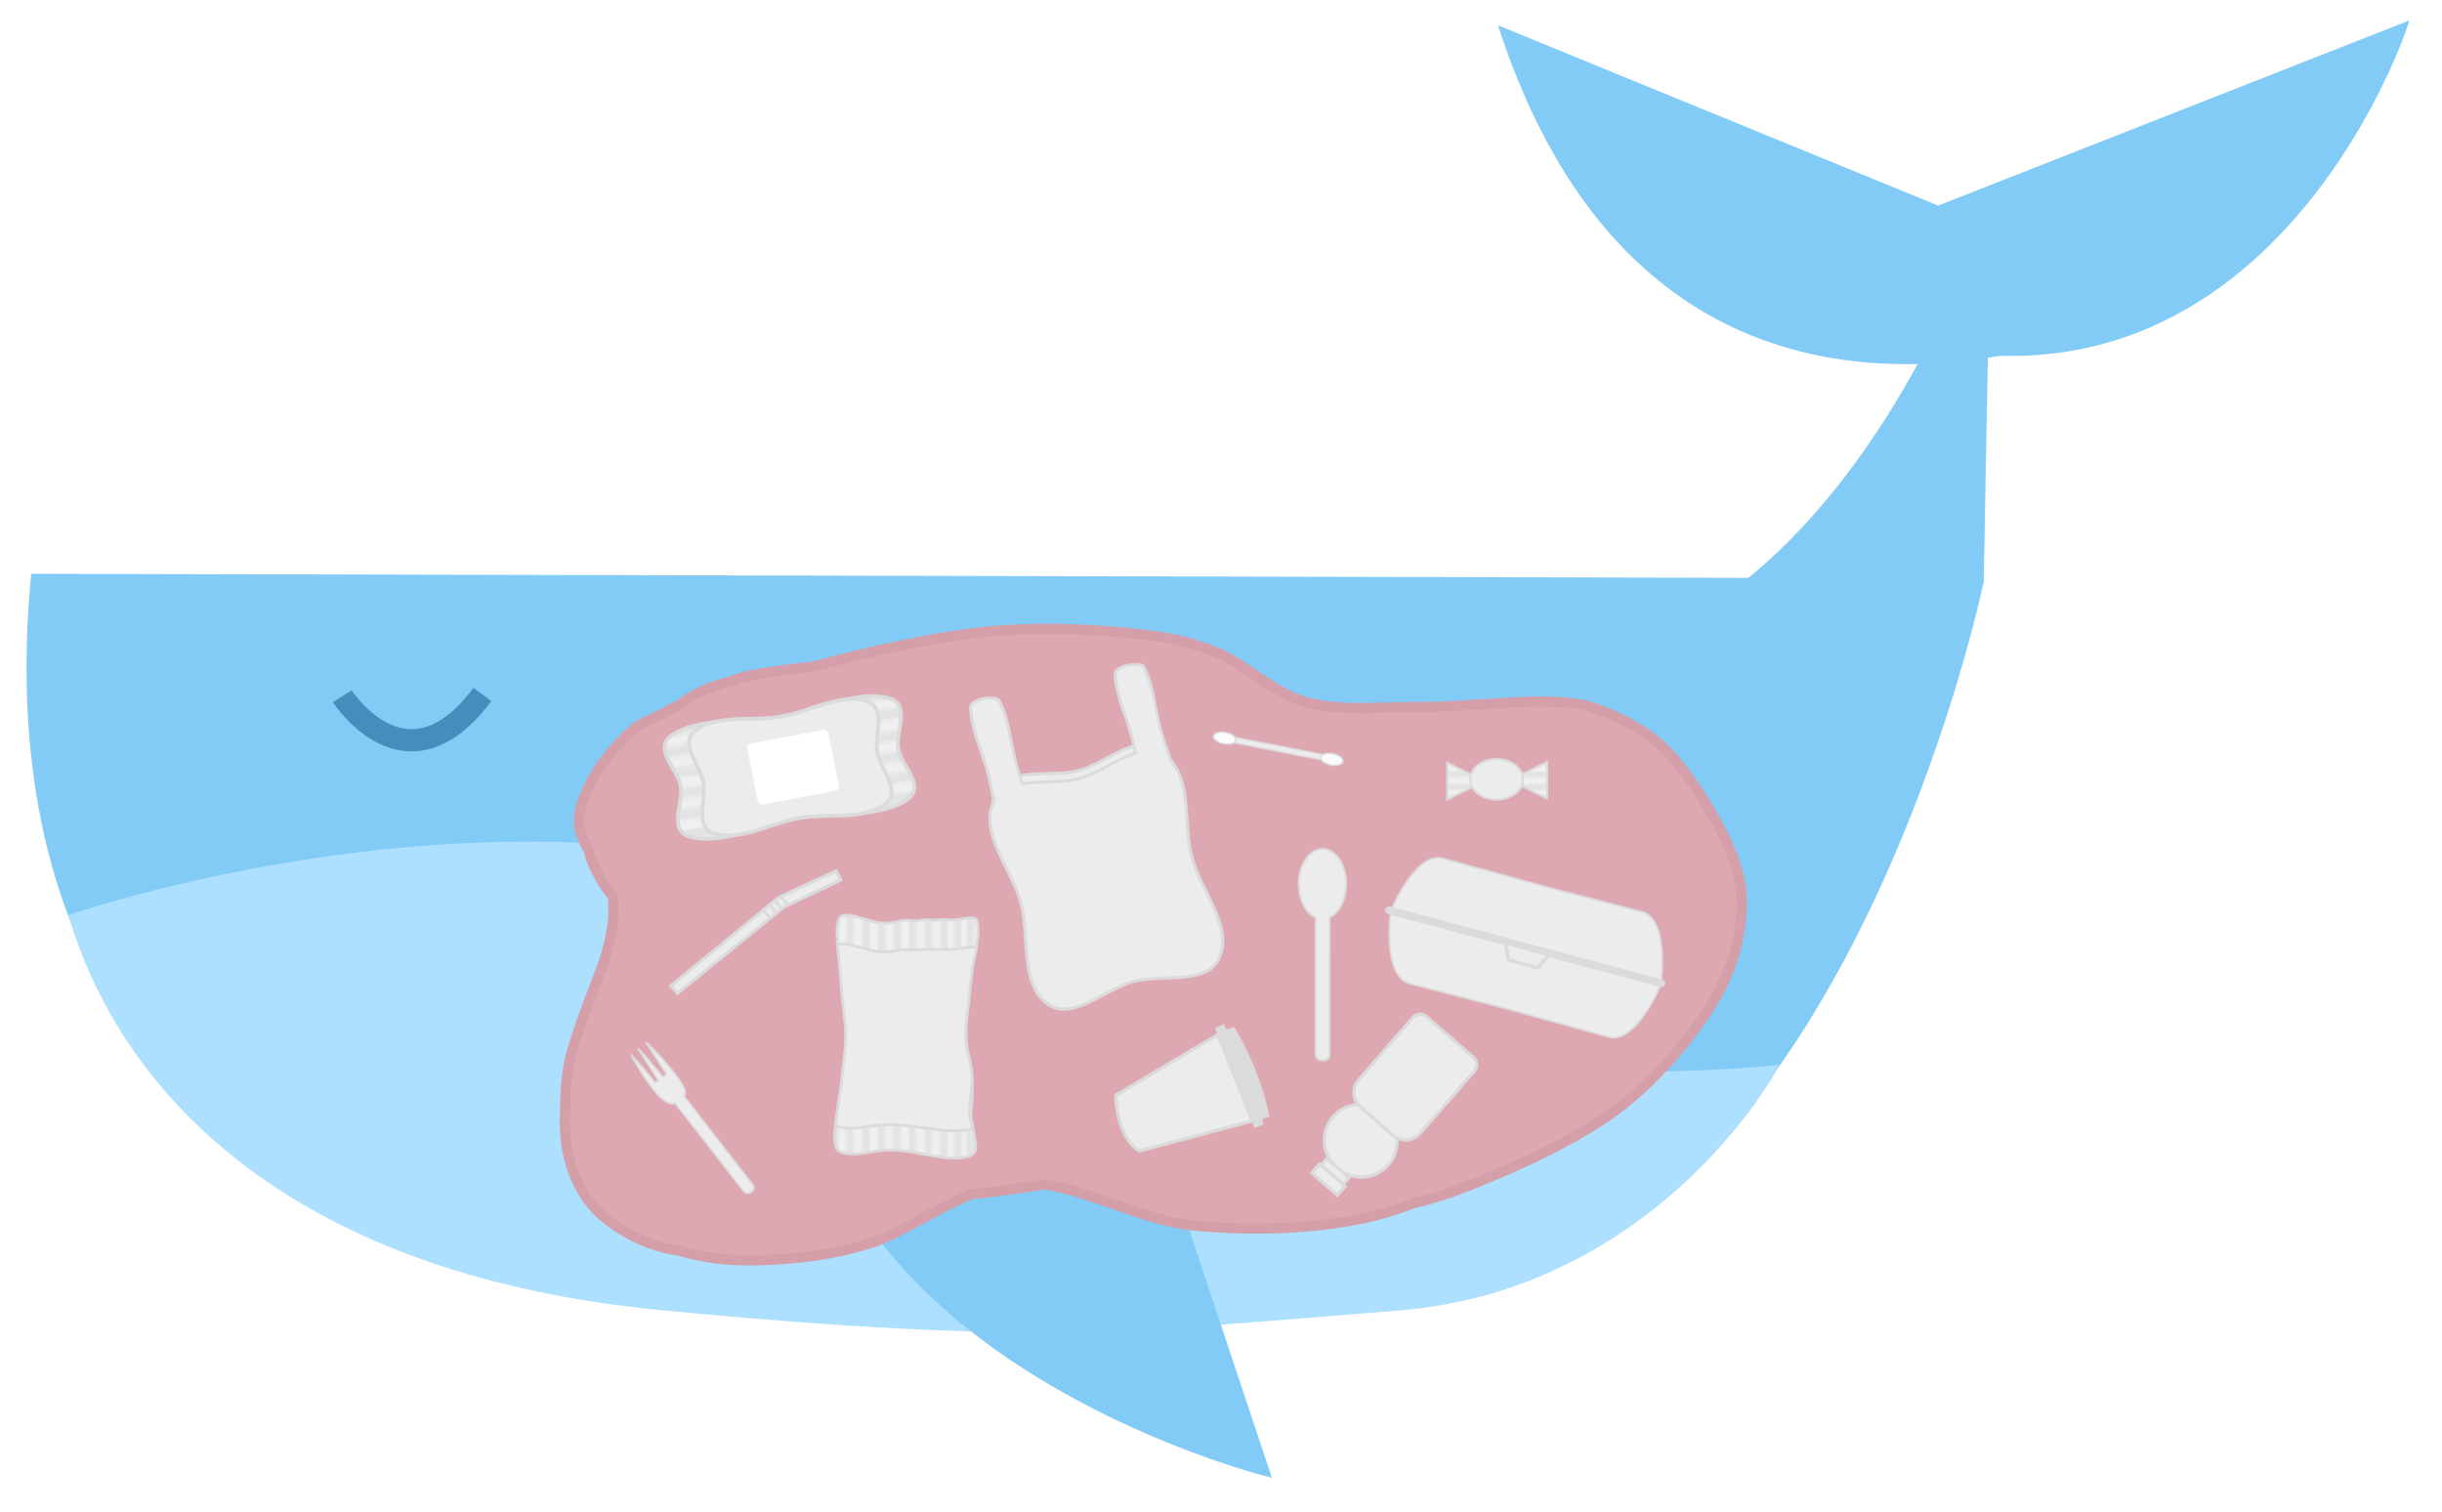 <?xml version="1.0" encoding="utf-8"?>
<svg viewBox="0 0 478 296" xmlns="http://www.w3.org/2000/svg" xmlns:xlink="http://www.w3.org/1999/xlink" xmlns:bx="https://boxy-svg.com">
  <defs>
    <pattern id="pattern-1" viewBox="0 0 100 100" patternUnits="userSpaceOnUse" preserveAspectRatio="none" width="100" height="100" patternTransform="matrix(1, 0, 0, 1, 0, 0)">
      <rect x="-2.16" y="-0.42" width="104.289" height="100.642" style="stroke: rgb(0, 0, 0); stroke-width: 0px; fill: rgb(240, 240, 240);"/>
      <rect x="-8.087" y="5.963" width="118.194" height="2.621" style="stroke: rgb(0, 0, 0); stroke-width: 0px; fill: rgb(227, 227, 227);" transform="matrix(0, 1, -1, 0, 100.281, -1.505)"/>
      <rect x="-9.853" y="11.491" width="118.194" height="2.621" style="stroke: rgb(0, 0, 0); stroke-width: 0px; fill: rgb(227, 227, 227);" transform="matrix(0, 1, -1, 0, 100.281, -1.505)"/>
      <rect x="-8.058" y="17.275" width="118.194" height="2.621" style="stroke: rgb(0, 0, 0); stroke-width: 0px; fill: rgb(227, 227, 227);" transform="matrix(0, 1, -1, 0, 100.281, -1.505)"/>
      <rect x="-9.824" y="22.803" width="118.194" height="2.621" style="stroke: rgb(0, 0, 0); stroke-width: 0px; fill: rgb(227, 227, 227);" transform="matrix(0, 1, -1, 0, 100.281, -1.505)"/>
      <rect x="-8.073" y="28.488" width="118.194" height="2.621" style="stroke: rgb(0, 0, 0); stroke-width: 0px; fill: rgb(227, 227, 227);" transform="matrix(0, 1, -1, 0, 100.281, -1.505)"/>
      <rect x="-9.839" y="34.016" width="118.194" height="2.621" style="stroke: rgb(0, 0, 0); stroke-width: 0px; fill: rgb(227, 227, 227);" transform="matrix(0, 1, -1, 0, 100.281, -1.505)"/>
      <rect x="-8.044" y="39.8" width="118.194" height="2.621" style="stroke: rgb(0, 0, 0); stroke-width: 0px; fill: rgb(227, 227, 227);" transform="matrix(0, 1, -1, 0, 100.281, -1.505)"/>
      <rect x="-9.81" y="45.328" width="118.194" height="2.621" style="stroke: rgb(0, 0, 0); stroke-width: 0px; fill: rgb(227, 227, 227);" transform="matrix(0, 1, -1, 0, 100.281, -1.505)"/>
      <rect x="-6.598" y="51.305" width="118.194" height="2.621" style="stroke: rgb(0, 0, 0); stroke-width: 0px; fill: rgb(227, 227, 227);" transform="matrix(0, 1, -1, 0, 100.281, -1.505)"/>
      <rect x="-8.364" y="56.833" width="118.194" height="2.621" style="stroke: rgb(0, 0, 0); stroke-width: 0px; fill: rgb(227, 227, 227);" transform="matrix(0, 1, -1, 0, 100.281, -1.505)"/>
      <rect x="-6.569" y="62.617" width="118.194" height="2.621" style="stroke: rgb(0, 0, 0); stroke-width: 0px; fill: rgb(227, 227, 227);" transform="matrix(0, 1, -1, 0, 100.281, -1.505)"/>
      <rect x="-8.335" y="68.145" width="118.194" height="2.621" style="stroke: rgb(0, 0, 0); stroke-width: 0px; fill: rgb(227, 227, 227);" transform="matrix(0, 1, -1, 0, 100.281, -1.505)"/>
      <rect x="-6.584" y="73.83" width="118.194" height="2.621" style="stroke: rgb(0, 0, 0); stroke-width: 0px; fill: rgb(227, 227, 227);" transform="matrix(0, 1, -1, 0, 100.281, -1.505)"/>
      <rect x="-8.35" y="79.358" width="118.194" height="2.621" style="stroke: rgb(0, 0, 0); stroke-width: 0px; fill: rgb(227, 227, 227);" transform="matrix(0, 1, -1, 0, 100.281, -1.505)"/>
      <rect x="-6.555" y="85.142" width="118.194" height="2.621" style="stroke: rgb(0, 0, 0); stroke-width: 0px; fill: rgb(227, 227, 227);" transform="matrix(0, 1, -1, 0, 100.281, -1.505)"/>
      <rect x="-8.321" y="90.67" width="118.194" height="2.621" style="stroke: rgb(0, 0, 0); stroke-width: 0px; fill: rgb(227, 227, 227);" transform="matrix(0, 1, -1, 0, 100.281, -1.505)"/>
      <rect x="-7.118" y="0.321" width="118.194" height="2.621" style="stroke: rgb(0, 0, 0); stroke-width: 0px; fill: rgb(227, 227, 227);" transform="matrix(0, 1, -1, 0, 100.281, -1.505)"/>
      <rect x="-9.511" y="95.834" width="118.194" height="2.621" style="stroke: rgb(0, 0, 0); stroke-width: 0px; fill: rgb(227, 227, 227);" transform="matrix(0, 1, -1, 0, 100.281, -1.505)"/>
    </pattern>
    <pattern id="pattern-1-0" patternTransform="matrix(1, 0, 0, 1, 0, 0)" xlink:href="#pattern-2"/>
    <pattern id="pattern-2" viewBox="0 0 100 100" patternUnits="userSpaceOnUse" preserveAspectRatio="none" width="100" height="100" patternTransform="matrix(1, 0, 0, 1, 0, 0)">
      <rect x="-2.16" y="-0.42" width="104.289" height="100.642" style="stroke: rgb(0, 0, 0); stroke-width: 0px; fill: rgb(240, 240, 240);"/>
      <rect x="-8.087" y="5.963" width="118.194" height="2.621" style="stroke: rgb(0, 0, 0); stroke-width: 0px; fill: rgb(227, 227, 227);" transform="matrix(0, 1, -1, 0, 100.281, -1.505)"/>
      <rect x="-9.853" y="11.491" width="118.194" height="2.621" style="stroke: rgb(0, 0, 0); stroke-width: 0px; fill: rgb(227, 227, 227);" transform="matrix(0, 1, -1, 0, 100.281, -1.505)"/>
      <rect x="-8.058" y="17.275" width="118.194" height="2.621" style="stroke: rgb(0, 0, 0); stroke-width: 0px; fill: rgb(227, 227, 227);" transform="matrix(0, 1, -1, 0, 100.281, -1.505)"/>
      <rect x="-9.824" y="22.803" width="118.194" height="2.621" style="stroke: rgb(0, 0, 0); stroke-width: 0px; fill: rgb(227, 227, 227);" transform="matrix(0, 1, -1, 0, 100.281, -1.505)"/>
      <rect x="-8.073" y="28.488" width="118.194" height="2.621" style="stroke: rgb(0, 0, 0); stroke-width: 0px; fill: rgb(227, 227, 227);" transform="matrix(0, 1, -1, 0, 100.281, -1.505)"/>
      <rect x="-9.839" y="34.016" width="118.194" height="2.621" style="stroke: rgb(0, 0, 0); stroke-width: 0px; fill: rgb(227, 227, 227);" transform="matrix(0, 1, -1, 0, 100.281, -1.505)"/>
      <rect x="-8.044" y="39.8" width="118.194" height="2.621" style="stroke: rgb(0, 0, 0); stroke-width: 0px; fill: rgb(227, 227, 227);" transform="matrix(0, 1, -1, 0, 100.281, -1.505)"/>
      <rect x="-9.81" y="45.328" width="118.194" height="2.621" style="stroke: rgb(0, 0, 0); stroke-width: 0px; fill: rgb(227, 227, 227);" transform="matrix(0, 1, -1, 0, 100.281, -1.505)"/>
      <rect x="-6.598" y="51.305" width="118.194" height="2.621" style="stroke: rgb(0, 0, 0); stroke-width: 0px; fill: rgb(227, 227, 227);" transform="matrix(0, 1, -1, 0, 100.281, -1.505)"/>
      <rect x="-8.364" y="56.833" width="118.194" height="2.621" style="stroke: rgb(0, 0, 0); stroke-width: 0px; fill: rgb(227, 227, 227);" transform="matrix(0, 1, -1, 0, 100.281, -1.505)"/>
      <rect x="-6.569" y="62.617" width="118.194" height="2.621" style="stroke: rgb(0, 0, 0); stroke-width: 0px; fill: rgb(227, 227, 227);" transform="matrix(0, 1, -1, 0, 100.281, -1.505)"/>
      <rect x="-8.335" y="68.145" width="118.194" height="2.621" style="stroke: rgb(0, 0, 0); stroke-width: 0px; fill: rgb(227, 227, 227);" transform="matrix(0, 1, -1, 0, 100.281, -1.505)"/>
      <rect x="-6.584" y="73.83" width="118.194" height="2.621" style="stroke: rgb(0, 0, 0); stroke-width: 0px; fill: rgb(227, 227, 227);" transform="matrix(0, 1, -1, 0, 100.281, -1.505)"/>
      <rect x="-8.35" y="79.358" width="118.194" height="2.621" style="stroke: rgb(0, 0, 0); stroke-width: 0px; fill: rgb(227, 227, 227);" transform="matrix(0, 1, -1, 0, 100.281, -1.505)"/>
      <rect x="-6.555" y="85.142" width="118.194" height="2.621" style="stroke: rgb(0, 0, 0); stroke-width: 0px; fill: rgb(227, 227, 227);" transform="matrix(0, 1, -1, 0, 100.281, -1.505)"/>
      <rect x="-8.321" y="90.67" width="118.194" height="2.621" style="stroke: rgb(0, 0, 0); stroke-width: 0px; fill: rgb(227, 227, 227);" transform="matrix(0, 1, -1, 0, 100.281, -1.505)"/>
      <rect x="-7.118" y="0.321" width="118.194" height="2.621" style="stroke: rgb(0, 0, 0); stroke-width: 0px; fill: rgb(227, 227, 227);" transform="matrix(0, 1, -1, 0, 100.281, -1.505)"/>
      <rect x="-9.511" y="95.834" width="118.194" height="2.621" style="stroke: rgb(0, 0, 0); stroke-width: 0px; fill: rgb(227, 227, 227);" transform="matrix(0, 1, -1, 0, 100.281, -1.505)"/>
    </pattern>
    <pattern id="pattern-1-1" patternTransform="matrix(1, 0, 0, 1, 0, 0)" xlink:href="#pattern-2"/>
    <pattern id="pattern-0" viewBox="0 0 100 100" patternUnits="userSpaceOnUse" preserveAspectRatio="none" width="100" height="100" patternTransform="matrix(1, 0, 0, 1, 0, 0)">
      <rect x="0.068" y="-0.242" width="104.289" height="100.642" style="stroke: rgb(0, 0, 0); stroke-width: 0px; fill: rgb(240, 240, 240);" transform="matrix(0, 1, -1, 0, 100.363, -3.188)"/>
      <rect x="-109.778" y="-93.358" width="118.194" height="2.621" style="stroke: rgb(0, 0, 0); stroke-width: 0px; fill: rgb(227, 227, 227);" transform="matrix(-1, 0, 0, -1, 0, 0)"/>
      <rect x="-111.544" y="-87.83" width="118.194" height="2.621" style="stroke: rgb(0, 0, 0); stroke-width: 0px; fill: rgb(227, 227, 227);" transform="matrix(-1, 0, 0, -1, 0, 0)"/>
      <rect x="-109.749" y="-82.046" width="118.194" height="2.621" style="stroke: rgb(0, 0, 0); stroke-width: 0px; fill: rgb(227, 227, 227);" transform="matrix(-1, 0, 0, -1, 0, 0)"/>
      <rect x="-111.515" y="-76.518" width="118.194" height="2.621" style="stroke: rgb(0, 0, 0); stroke-width: 0px; fill: rgb(227, 227, 227);" transform="matrix(-1, 0, 0, -1, 0, 0)"/>
      <rect x="-109.764" y="-70.833" width="118.194" height="2.621" style="stroke: rgb(0, 0, 0); stroke-width: 0px; fill: rgb(227, 227, 227);" transform="matrix(-1, 0, 0, -1, 0, 0)"/>
      <rect x="-111.53" y="-65.305" width="118.194" height="2.621" style="stroke: rgb(0, 0, 0); stroke-width: 0px; fill: rgb(227, 227, 227);" transform="matrix(-1, 0, 0, -1, 0, 0)"/>
      <rect x="-109.735" y="-59.521" width="118.194" height="2.621" style="stroke: rgb(0, 0, 0); stroke-width: 0px; fill: rgb(227, 227, 227);" transform="matrix(-1, 0, 0, -1, 0, 0)"/>
      <rect x="-111.501" y="-53.993" width="118.194" height="2.621" style="stroke: rgb(0, 0, 0); stroke-width: 0px; fill: rgb(227, 227, 227);" transform="matrix(-1, 0, 0, -1, 0, 0)"/>
      <rect x="-108.289" y="-48.016" width="118.194" height="2.621" style="stroke: rgb(0, 0, 0); stroke-width: 0px; fill: rgb(227, 227, 227);" transform="matrix(-1, 0, 0, -1, 0, 0)"/>
      <rect x="-110.055" y="-42.488" width="118.194" height="2.621" style="stroke: rgb(0, 0, 0); stroke-width: 0px; fill: rgb(227, 227, 227);" transform="matrix(-1, 0, 0, -1, 0, 0)"/>
      <rect x="-108.26" y="-36.704" width="118.194" height="2.621" style="stroke: rgb(0, 0, 0); stroke-width: 0px; fill: rgb(227, 227, 227);" transform="matrix(-1, 0, 0, -1, 0, 0)"/>
      <rect x="-110.026" y="-31.176" width="118.194" height="2.621" style="stroke: rgb(0, 0, 0); stroke-width: 0px; fill: rgb(227, 227, 227);" transform="matrix(-1, 0, 0, -1, 0, 0)"/>
      <rect x="-108.275" y="-25.491" width="118.194" height="2.621" style="stroke: rgb(0, 0, 0); stroke-width: 0px; fill: rgb(227, 227, 227);" transform="matrix(-1, 0, 0, -1, 0, 0)"/>
      <rect x="-110.041" y="-19.963" width="118.194" height="2.621" style="stroke: rgb(0, 0, 0); stroke-width: 0px; fill: rgb(227, 227, 227);" transform="matrix(-1, 0, 0, -1, 0, 0)"/>
      <rect x="-108.246" y="-14.179" width="118.194" height="2.621" style="stroke: rgb(0, 0, 0); stroke-width: 0px; fill: rgb(227, 227, 227);" transform="matrix(-1, 0, 0, -1, 0, 0)"/>
      <rect x="-110.012" y="-8.651" width="118.194" height="2.621" style="stroke: rgb(0, 0, 0); stroke-width: 0px; fill: rgb(227, 227, 227);" transform="matrix(-1, 0, 0, -1, 0, 0)"/>
      <rect x="-108.809" y="-99" width="118.194" height="2.621" style="stroke: rgb(0, 0, 0); stroke-width: 0px; fill: rgb(227, 227, 227);" transform="matrix(-1, 0, 0, -1, 0, 0)"/>
      <rect x="-111.202" y="-3.487" width="118.194" height="2.621" style="stroke: rgb(0, 0, 0); stroke-width: 0px; fill: rgb(227, 227, 227);" transform="matrix(-1, 0, 0, -1, 0, 0)"/>
    </pattern>
  </defs>
  <g transform="matrix(1.448, 0, 0, 1.448, -123.155, -392.698)" style="">
    <path style="fill: rgb(130, 203, 246); stroke: rgb(130, 203, 246);" d="M 89.724 349.27 L 352.686 349.891 C 352.686 349.891 333.747 441.478 277.243 447.376 C 220.739 453.274 172.705 446.847 172.705 446.847 C 172.705 446.847 81.031 443.34 89.724 349.27 Z"/>
    <path style="fill: rgb(130, 203, 246); stroke: rgb(130, 203, 246);" d="M 352.717 349.788 L 353.617 300.528 C 353.617 300.528 331.573 370.381 279.105 361.689 C 226.637 352.997 325.327 380.589 325.327 380.589 L 352.717 349.788 Z"/>
    <path style="fill: rgb(130, 203, 246); stroke: rgb(130, 203, 246);" d="M 280.156 292.586 L 376.207 293.313 C 376.207 293.313 327.914 348.807 280.156 292.586 Z" transform="matrix(0.928, 0.372, -0.372, 0.928, 137.217, -100.247)"/>
    <path style="fill: rgb(130, 203, 246); stroke: rgb(130, 203, 246);" d="M 324.221 290.607 L 417.682 291.334 C 417.682 291.334 370.691 346.829 324.221 290.607 Z" transform="matrix(0.928, -0.373, 0.373, 0.928, -86.322, 160.251)"/>
    <path style="stroke: rgb(173, 224, 255); fill: rgb(173, 224, 255);" d="M 94.915 395.242 C 94.915 395.242 162.436 371.942 211.524 397.333 C 260.612 422.724 324.723 415.741 324.723 415.741 C 324.723 415.741 308.74 445.17 273.731 447.902 C 238.722 450.634 226.329 452.8 174.497 447.823 C 122.665 442.846 101.474 417.036 94.915 395.242 Z"/>
    <path style="fill: rgb(130, 203, 246); stroke: rgb(130, 203, 246);" d="M 156.342 397.437 L 278.492 398.67 C 278.492 398.67 217.076 492.716 156.342 397.437 Z" transform="matrix(0.326, 0.946, -0.946, 0.326, 542.581, 76.853)"/>
    <path style="fill: none; stroke-width: 3px; stroke: rgb(68, 142, 187);" d="M 131.326 365.322 C 131.326 365.322 139.987 378.87 150.265 365.084"/>
  </g>
  <path stroke-width="0" d="M 127.17 243.386 C 123.459 241.958 119.339 239.6 116.692 236.763 C 114.068 233.949 112.272 230.444 111.32 226.461 C 110.607 223.484 110.424 220.336 110.651 216.748 C 110.603 214.495 110.755 212.077 111.161 209.439 C 112.022 203.826 115.843 194.768 118.304 187.978 C 119.069 185.397 119.663 182.964 119.917 180.837 C 120.141 178.974 120.107 177.174 119.958 175.447 C 119.847 175.32 119.737 175.191 119.629 175.059 C 117.831 172.874 116.104 169.74 115.31 166.902 C 115.258 166.716 115.209 166.527 115.164 166.337 C 114.025 164.35 113.188 162.316 113.309 160.38 C 113.659 154.814 118.8 147.183 123.787 142.964 C 125.176 141.788 127.122 140.799 129.25 139.945 C 130.429 139.215 131.658 138.586 132.923 138.042 C 136.069 135.484 139.948 134.1 143.415 133.302 C 143.481 133.252 143.564 133.202 143.666 133.152 C 145.532 132.219 151.903 131.231 159.311 130.478 C 168.927 127.816 182.683 124.699 192.719 123.682 C 203.597 122.582 215.29 123.233 223.345 124.173 C 229.397 124.879 232.85 125.654 237.852 127.608 C 243.548 129.83 249.053 135.606 255.583 137.419 C 262.274 139.277 269.776 138.373 277.611 138.401 C 286.16 138.43 298.579 136.94 305.012 137.419 C 309.204 137.731 310.955 138.06 314.147 139.381 C 317.966 140.961 322.477 143.152 326.237 146.985 C 330.962 151.803 336.859 161.525 339.131 167.591 C 340.909 172.334 341.232 175.862 340.744 180.345 C 340.202 185.296 338.644 190.596 335.37 196.044 C 331.386 202.675 324.618 210.946 316.834 216.894 C 308.476 223.282 294.976 229.237 286.208 232.593 C 282.709 233.933 279.62 234.853 276.659 235.54 C 273.548 236.728 270.348 237.744 267.08 238.439 C 256.837 240.62 244.959 240.988 233.769 239.912 C 224.133 238.985 213.803 233.252 204.359 231.834 C 199.74 232.639 194.829 233.326 190.281 233.737 C 183.009 236.649 176.039 241.597 170.369 243.345 C 164.437 245.175 160.415 245.797 155.325 246.289 C 150.208 246.783 144.477 246.945 139.742 246.289 C 137.467 245.975 135.154 245.47 133.029 244.836 C 131.021 244.549 129.055 244.112 127.17 243.386 Z" style="stroke-width: 2px; fill: rgb(222, 168, 179); stroke: rgb(213, 159, 170);">
    <title>Stomach</title>
  </path>
  <g>
    <title>Trash</title>
    <g transform="matrix(0.758, 0, 0, 0.736, 61.126, 100.007)" style="">
      <title>Wrapper</title>
      <path d="M 136.856 96.698 C 136.695 97.036 136.518 97.33 136.327 97.587 C 136.136 97.844 135.931 98.063 135.714 98.246 C 135.497 98.43 135.268 98.58 135.026 98.702 C 134.786 98.822 134.534 98.912 134.272 98.973 C 134.011 99.037 133.739 99.073 133.459 99.087 C 133.18 99.102 132.893 99.094 132.598 99.068 C 132.304 99.04 132.002 98.997 131.697 98.937 C 131.39 98.879 131.079 98.804 130.763 98.72 C 130.448 98.637 130.128 98.541 129.807 98.439 C 129.485 98.34 129.161 98.231 128.836 98.12 C 128.511 98.01 128.184 97.898 127.859 97.786 C 127.533 97.672 127.208 97.561 126.885 97.456 C 126.562 97.352 126.241 97.252 125.923 97.161 C 125.605 97.07 125.291 96.987 124.981 96.92 C 124.671 96.852 124.366 96.796 124.068 96.758 C 123.769 96.72 123.477 96.698 123.192 96.698 C 122.908 96.698 122.615 96.72 122.317 96.758 C 122.018 96.796 121.713 96.852 121.404 96.92 C 121.095 96.987 120.78 97.07 120.461 97.161 C 120.144 97.252 119.823 97.352 119.5 97.456 C 119.176 97.561 118.852 97.672 118.525 97.786 C 118.2 97.898 117.874 98.01 117.548 98.12 C 117.224 98.231 116.9 98.34 116.578 98.439 C 116.257 98.54 115.937 98.635 115.621 98.72 C 115.306 98.804 114.995 98.879 114.688 98.937 C 114.381 98.997 114.081 99.042 113.786 99.068 C 113.492 99.094 113.205 99.103 112.925 99.087 C 112.646 99.073 112.375 99.037 112.113 98.973 C 111.852 98.912 111.6 98.822 111.358 98.702 C 111.118 98.58 110.888 98.43 110.67 98.246 C 110.453 98.063 110.249 97.844 110.058 97.587 C 109.867 97.33 109.69 97.036 109.528 96.698 C 109.294 96.211 109.088 95.707 108.91 95.193 C 108.731 94.68 108.579 94.154 108.451 93.616 C 108.323 93.081 108.219 92.533 108.135 91.977 C 108.052 91.42 107.989 90.855 107.945 90.28 C 107.901 89.706 107.876 89.123 107.866 88.534 C 107.856 87.944 107.861 87.349 107.88 86.746 C 107.898 86.143 107.929 85.534 107.97 84.924 C 108.011 84.312 108.063 83.694 108.121 83.074 C 108.18 82.453 108.246 81.831 108.316 81.206 C 108.387 80.579 108.462 79.953 108.539 79.324 C 108.616 78.697 108.695 78.067 108.773 77.439 C 108.85 76.81 108.927 76.181 109.001 75.554 C 109.073 74.928 109.144 74.303 109.206 73.682 C 109.27 73.058 109.326 72.44 109.374 71.825 C 109.421 71.21 109.46 70.598 109.487 69.992 C 109.513 69.388 109.528 68.786 109.528 68.192 C 109.528 67.598 109.513 66.998 109.487 66.392 C 109.46 65.788 109.421 65.176 109.374 64.56 C 109.326 63.946 109.27 63.326 109.206 62.704 C 109.144 62.08 109.073 61.456 109.001 60.828 C 108.927 60.203 108.85 59.574 108.773 58.947 C 108.695 58.318 108.616 57.689 108.539 57.058 C 108.462 56.432 108.387 55.804 108.316 55.178 C 108.246 54.553 108.18 53.93 108.121 53.31 C 108.063 52.689 108.011 52.073 107.97 51.46 C 107.929 50.848 107.898 50.24 107.88 49.637 C 107.861 49.036 107.856 48.44 107.866 47.852 C 107.876 47.261 107.901 46.68 107.945 46.105 C 107.989 45.531 108.052 44.964 108.135 44.408 C 108.219 43.851 108.323 43.304 108.451 42.767 C 108.579 42.231 108.731 41.704 108.91 41.19 C 109.088 40.677 109.293 40.175 109.528 39.685 C 109.69 39.349 109.867 39.053 110.058 38.798 C 110.249 38.541 110.453 38.323 110.67 38.137 C 110.887 37.953 111.117 37.803 111.358 37.683 C 111.6 37.563 111.852 37.475 112.113 37.412 C 112.375 37.349 112.646 37.312 112.925 37.297 C 113.205 37.284 113.492 37.29 113.786 37.317 C 114.081 37.343 114.381 37.388 114.688 37.447 C 114.994 37.507 115.305 37.579 115.621 37.663 C 115.937 37.747 116.257 37.843 116.578 37.946 C 116.9 38.046 117.224 38.154 117.548 38.264 C 117.874 38.374 118.2 38.488 118.525 38.6 C 118.852 38.712 119.176 38.823 119.5 38.927 C 119.823 39.033 120.144 39.132 120.461 39.225 C 120.78 39.315 121.095 39.396 121.404 39.465 C 121.713 39.534 122.018 39.587 122.317 39.625 C 122.615 39.664 122.908 39.685 123.192 39.685 C 123.477 39.685 123.769 39.664 124.068 39.625 C 124.366 39.587 124.671 39.534 124.981 39.465 C 125.291 39.396 125.605 39.315 125.923 39.225 C 126.241 39.132 126.562 39.033 126.885 38.927 C 127.208 38.823 127.533 38.712 127.859 38.6 C 128.184 38.488 128.51 38.374 128.836 38.264 C 129.16 38.154 129.485 38.046 129.807 37.946 C 130.128 37.843 130.448 37.747 130.763 37.663 C 131.079 37.579 131.39 37.507 131.697 37.447 C 132.002 37.388 132.304 37.343 132.598 37.317 C 132.893 37.29 133.18 37.284 133.459 37.297 C 133.739 37.312 134.011 37.349 134.272 37.412 C 134.534 37.475 134.785 37.563 135.026 37.683 C 135.267 37.803 135.497 37.953 135.714 38.137 C 135.931 38.323 136.136 38.541 136.327 38.798 C 136.517 39.053 136.694 39.349 136.856 39.685 C 137.091 40.175 137.296 40.677 137.474 41.19 C 137.653 41.704 137.805 42.231 137.933 42.767 C 138.062 43.304 138.166 43.851 138.249 44.408 C 138.333 44.964 138.395 45.531 138.439 46.105 C 138.482 46.68 138.508 47.261 138.518 47.852 C 138.529 48.44 138.523 49.036 138.505 49.637 C 138.487 50.24 138.455 50.848 138.414 51.46 C 138.373 52.073 138.321 52.689 138.263 53.31 C 138.205 53.93 138.139 54.553 138.068 55.178 C 137.997 55.804 137.922 56.432 137.845 57.058 C 137.768 57.689 137.69 58.318 137.612 58.947 C 137.534 59.574 137.457 60.203 137.383 60.828 C 137.311 61.456 137.241 62.08 137.178 62.704 C 137.115 63.326 137.058 63.946 137.01 64.56 C 136.963 65.176 136.924 65.788 136.897 66.392 C 136.871 66.998 136.856 67.598 136.856 68.192 C 136.856 68.786 136.871 69.388 136.897 69.992 C 136.924 70.598 136.963 71.21 137.01 71.825 C 137.058 72.44 137.115 73.058 137.178 73.682 C 137.241 74.303 137.311 74.928 137.383 75.554 C 137.457 76.181 137.534 76.81 137.612 77.439 C 137.69 78.067 137.768 78.697 137.845 79.324 C 137.922 79.953 137.997 80.579 138.068 81.206 C 138.138 81.831 138.204 82.453 138.263 83.074 C 138.321 83.694 138.373 84.312 138.414 84.924 C 138.455 85.534 138.487 86.143 138.505 86.746 C 138.523 87.349 138.529 87.944 138.518 88.534 C 138.508 89.123 138.482 89.706 138.439 90.28 C 138.395 90.855 138.333 91.42 138.249 91.977 C 138.166 92.533 138.062 93.081 137.933 93.616 C 137.805 94.154 137.653 94.68 137.474 95.193 C 137.296 95.707 137.091 96.211 136.856 96.698 Z" style="fill: url(#pattern-1); stroke: rgb(219, 219, 219);" transform="matrix(0.174, 0.985, -0.985, 0.174, 168.957, -64.97)"/>
      <path d="M 137.07 90.944 C 136.909 91.214 136.732 91.449 136.541 91.655 C 136.35 91.86 136.145 92.035 135.928 92.182 C 135.711 92.329 135.482 92.449 135.24 92.546 C 135 92.642 134.748 92.714 134.486 92.763 C 134.225 92.814 133.953 92.843 133.673 92.854 C 133.394 92.866 133.107 92.86 132.812 92.839 C 132.518 92.817 132.216 92.782 131.911 92.734 C 131.604 92.688 131.293 92.628 130.977 92.561 C 130.662 92.494 130.342 92.418 130.021 92.336 C 129.699 92.257 129.375 92.17 129.05 92.081 C 128.725 91.993 128.398 91.903 128.073 91.814 C 127.747 91.723 127.422 91.634 127.099 91.55 C 126.776 91.467 126.455 91.387 126.137 91.314 C 125.819 91.241 125.505 91.175 125.195 91.121 C 124.885 91.067 124.58 91.022 124.282 90.992 C 123.983 90.961 123.691 90.944 123.406 90.944 C 123.122 90.944 122.829 90.961 122.531 90.992 C 122.232 91.022 121.927 91.067 121.618 91.121 C 121.309 91.175 120.994 91.241 120.675 91.314 C 120.358 91.387 120.037 91.467 119.714 91.55 C 119.39 91.634 119.066 91.723 118.739 91.814 C 118.414 91.903 118.088 91.993 117.762 92.081 C 117.438 92.17 117.114 92.257 116.792 92.336 C 116.471 92.417 116.151 92.493 115.835 92.561 C 115.52 92.628 115.209 92.688 114.902 92.734 C 114.595 92.782 114.295 92.818 114 92.839 C 113.706 92.86 113.419 92.867 113.139 92.854 C 112.86 92.843 112.589 92.814 112.327 92.763 C 112.066 92.714 111.814 92.642 111.572 92.546 C 111.332 92.449 111.102 92.329 110.884 92.182 C 110.667 92.035 110.463 91.86 110.272 91.655 C 110.081 91.449 109.904 91.214 109.742 90.944 C 109.508 90.554 109.302 90.151 109.124 89.74 C 108.945 89.33 108.793 88.909 108.665 88.479 C 108.537 88.051 108.433 87.613 108.349 87.168 C 108.266 86.723 108.203 86.271 108.159 85.811 C 108.115 85.352 108.09 84.886 108.08 84.415 C 108.07 83.943 108.075 83.467 108.094 82.985 C 108.112 82.503 108.143 82.016 108.184 81.528 C 108.225 81.038 108.277 80.544 108.335 80.048 C 108.394 79.552 108.46 79.054 108.53 78.554 C 108.601 78.053 108.676 77.552 108.753 77.049 C 108.83 76.548 108.909 76.044 108.987 75.542 C 109.064 75.039 109.141 74.536 109.215 74.034 C 109.287 73.534 109.358 73.034 109.42 72.537 C 109.484 72.038 109.54 71.544 109.588 71.052 C 109.635 70.56 109.674 70.071 109.701 69.586 C 109.727 69.103 109.742 68.622 109.742 68.147 C 109.742 67.672 109.727 67.192 109.701 66.707 C 109.674 66.224 109.635 65.735 109.588 65.242 C 109.54 64.751 109.484 64.255 109.42 63.758 C 109.358 63.259 109.287 62.76 109.215 62.258 C 109.141 61.758 109.064 61.255 108.987 60.753 C 108.909 60.25 108.83 59.747 108.753 59.243 C 108.676 58.742 108.601 58.24 108.53 57.739 C 108.46 57.239 108.394 56.741 108.335 56.245 C 108.277 55.749 108.225 55.256 108.184 54.766 C 108.143 54.276 108.112 53.79 108.094 53.308 C 108.075 52.827 108.07 52.351 108.08 51.88 C 108.09 51.408 108.115 50.943 108.159 50.483 C 108.203 50.024 108.266 49.571 108.349 49.126 C 108.433 48.681 108.537 48.243 108.665 47.814 C 108.793 47.385 108.945 46.964 109.124 46.553 C 109.302 46.142 109.507 45.741 109.742 45.349 C 109.904 45.08 110.081 44.844 110.272 44.64 C 110.463 44.434 110.667 44.26 110.884 44.111 C 111.101 43.964 111.331 43.844 111.572 43.748 C 111.814 43.652 112.066 43.582 112.327 43.531 C 112.589 43.481 112.86 43.451 113.139 43.439 C 113.419 43.429 113.706 43.434 114 43.455 C 114.295 43.476 114.595 43.512 114.902 43.559 C 115.208 43.607 115.519 43.665 115.835 43.732 C 116.151 43.799 116.471 43.876 116.792 43.958 C 117.114 44.038 117.438 44.125 117.762 44.213 C 118.088 44.301 118.414 44.392 118.739 44.481 C 119.066 44.571 119.39 44.66 119.714 44.743 C 120.037 44.828 120.358 44.907 120.675 44.981 C 120.994 45.053 121.309 45.118 121.618 45.173 C 121.927 45.228 122.232 45.271 122.531 45.301 C 122.829 45.332 123.122 45.349 123.406 45.349 C 123.691 45.349 123.983 45.332 124.282 45.301 C 124.58 45.271 124.885 45.228 125.195 45.173 C 125.505 45.118 125.819 45.053 126.137 44.981 C 126.455 44.907 126.776 44.828 127.099 44.743 C 127.422 44.66 127.747 44.571 128.073 44.481 C 128.398 44.392 128.724 44.301 129.05 44.213 C 129.374 44.125 129.699 44.038 130.021 43.958 C 130.342 43.876 130.662 43.799 130.977 43.732 C 131.293 43.665 131.604 43.607 131.911 43.559 C 132.216 43.512 132.518 43.476 132.812 43.455 C 133.107 43.434 133.394 43.429 133.673 43.439 C 133.953 43.451 134.225 43.481 134.486 43.531 C 134.748 43.582 134.999 43.652 135.24 43.748 C 135.481 43.844 135.711 43.964 135.928 44.111 C 136.145 44.26 136.35 44.434 136.541 44.64 C 136.731 44.844 136.908 45.08 137.07 45.349 C 137.305 45.741 137.51 46.142 137.688 46.553 C 137.867 46.964 138.019 47.385 138.147 47.814 C 138.276 48.243 138.38 48.681 138.463 49.126 C 138.547 49.571 138.609 50.024 138.653 50.483 C 138.696 50.943 138.722 51.408 138.732 51.88 C 138.743 52.351 138.737 52.827 138.719 53.308 C 138.701 53.79 138.669 54.276 138.628 54.766 C 138.587 55.256 138.535 55.749 138.477 56.245 C 138.419 56.741 138.353 57.239 138.282 57.739 C 138.211 58.24 138.136 58.742 138.059 59.243 C 137.982 59.747 137.904 60.25 137.826 60.753 C 137.748 61.255 137.671 61.758 137.597 62.258 C 137.525 62.76 137.455 63.259 137.392 63.758 C 137.329 64.255 137.272 64.751 137.224 65.242 C 137.177 65.735 137.138 66.224 137.111 66.707 C 137.085 67.192 137.07 67.672 137.07 68.147 C 137.07 68.622 137.085 69.103 137.111 69.586 C 137.138 70.071 137.177 70.56 137.224 71.052 C 137.272 71.544 137.329 72.038 137.392 72.537 C 137.455 73.034 137.525 73.534 137.597 74.034 C 137.671 74.536 137.748 75.039 137.826 75.542 C 137.904 76.044 137.982 76.548 138.059 77.049 C 138.136 77.552 138.211 78.053 138.282 78.554 C 138.352 79.054 138.418 79.552 138.477 80.048 C 138.535 80.544 138.587 81.038 138.628 81.528 C 138.669 82.016 138.701 82.503 138.719 82.985 C 138.737 83.467 138.743 83.943 138.732 84.415 C 138.722 84.886 138.696 85.352 138.653 85.811 C 138.609 86.271 138.547 86.723 138.463 87.168 C 138.38 87.613 138.276 88.051 138.147 88.479 C 138.019 88.909 137.867 89.33 137.688 89.74 C 137.51 90.151 137.305 90.554 137.07 90.944 Z" style="fill: rgb(236, 236, 236); stroke: rgb(219, 219, 219);" transform="matrix(0.174, 0.985, -0.985, 0.174, 169.089, -65.218)"/>
      <rect style="stroke-width: 0px; fill: rgb(255, 255, 255); stroke: rgb(219, 219, 219);" transform="matrix(0.982, -0.191, 0.191, 0.982, -47.11, -33.1)" x="138.082" y="123.817" width="21.302" height="16.472" rx="1" ry="1"/>
    </g>
    <g style="" transform="matrix(0.389, 0, 0, 0.389, 115.062, 114.45)">
      <title>Spoon</title>
      <path style="fill: rgb(236, 236, 236); stroke: rgb(219, 219, 219);" d="M 366.258 168.315 H 373.204 V 236.432 A 3 3 0 0 1 370.204 239.432 H 369.258 A 3 3 0 0 1 366.258 236.432 V 168.315 Z" bx:shape="rect 366.258 168.315 6.946 71.117 0 0 3 3 1@e18e2d49"/>
      <ellipse style="fill: rgb(236, 236, 236); stroke: rgb(219, 219, 219);" cx="369.674" cy="150.648" rx="11.923" ry="17.673"/>
      <path style="fill: rgb(236, 236, 236); stroke-width: 0px; stroke: rgb(219, 219, 219);" d="M 366.823 156.622 H 372.78 V 182.442 A 2.979 3 0 0 1 369.802 185.442 H 369.802 A 2.979 3 0 0 1 366.823 182.442 V 156.622 Z" bx:shape="rect 366.823 156.622 5.957 28.82 0 0 3 3 1@a103055f"/>
    </g>
    <g transform="matrix(0.395, 0.471, -0.471, 0.395, 214.386, 102.888)" style="">
      <title>Straw 2</title>
      <polygon style="fill: rgb(236, 236, 236); stroke: rgb(219, 219, 219);" points="25.461 197.73 25.959 153.248 31.253 133.833 34.374 134.662 29.368 154.007 28.632 197.649"/>
      <line style="fill: rgb(216, 216, 216); stroke: rgb(219, 219, 219);" x1="25.894" y1="157.026" x2="28.849" y2="157.059"/>
      <line style="fill: rgb(216, 216, 216); stroke: rgb(219, 219, 219);" x1="26.105" y1="154.83" x2="28.995" y2="154.895"/>
      <line style="fill: rgb(216, 216, 216); stroke: rgb(219, 219, 219);" x1="25.887" y1="152.602" x2="29.423" y2="152.595"/>
      <line style="fill: rgb(216, 216, 216); stroke: rgb(219, 219, 219);" x1="25.867" y1="159.633" x2="28.822" y2="159.666"/>
    </g>
    <g transform="matrix(0.59, -0.158, 0.158, 0.59, -50.906, 193.864)" style="">
      <title>Plastic Bag 2</title>
      <path d="M 459.595 43.134 C 466.623 51.716 459.754 65.572 459.834 76.792 C 459.914 88.012 466.98 101.868 460.074 110.45 C 454.256 117.677 441.855 110.45 432.744 110.45 C 423.634 110.45 411.334 117.678 405.414 110.45 C 398.384 101.868 405.254 88.012 405.174 76.792 C 405.094 65.572 398.028 51.716 404.935 43.134 C 410.752 35.906 423.155 43.134 432.265 43.134 C 441.375 43.134 453.675 35.907 459.595 43.134 Z" style="fill: rgb(236, 236, 236); stroke: rgb(219, 219, 219);" transform="matrix(1, 0.007, -0.007, 1, 0.579, -3.191)"/>
      <path d="M 461.358 16.189 C 462.892 22.833 461.358 29.822 461.358 36.638 C 461.358 43.454 462.892 50.442 461.358 57.086 C 461.007 58.609 458.211 57.086 456.638 57.086 C 455.065 57.086 452.269 58.609 451.918 57.086 C 450.384 50.442 451.918 43.454 451.918 36.638 C 451.918 29.822 450.384 22.833 451.918 16.189 C 452.621 13.145 461.007 14.667 461.358 16.189 Z" style="fill: rgb(236, 236, 236); stroke: rgb(219, 219, 219);"/>
      <path d="M 413.803 14.62 C 415.337 21.542 413.803 28.822 413.803 35.922 C 413.803 43.022 415.337 50.302 413.803 57.223 C 413.452 58.809 410.656 57.223 409.083 57.223 C 407.51 57.223 404.714 58.809 404.363 57.223 C 402.829 50.302 404.363 43.022 404.363 35.922 C 404.363 28.822 402.829 21.542 404.363 14.62 C 405.066 11.45 413.452 13.035 413.803 14.62 Z" style="fill: rgb(236, 236, 236); stroke: rgb(219, 219, 219);"/>
      <path d="M 460.483 45.453 C 467.71 54.035 460.483 67.892 460.483 79.112 C 460.483 90.332 467.71 104.189 460.483 112.771 C 454.396 119.998 441.585 112.771 432.136 112.771 C 422.687 112.771 409.875 119.999 403.788 112.771 C 396.56 104.189 403.788 90.332 403.788 79.112 C 403.788 67.892 396.56 54.035 403.788 45.453 C 409.875 38.225 422.687 45.453 432.136 45.453 C 441.585 45.453 454.396 38.226 460.483 45.453 Z" style="fill: rgb(236, 236, 236); stroke: rgb(219, 219, 219);"/>
      <path d="M 460.523 17.041 C 461.731 23.523 460.523 30.342 460.523 36.992 C 460.523 43.642 461.731 50.46 460.523 56.942 C 460.247 58.428 458.045 56.942 456.806 56.942 C 455.568 56.942 453.366 58.428 453.09 56.942 C 451.881 50.46 453.09 43.642 453.09 36.992 C 453.09 30.342 451.881 23.523 453.09 17.041 C 453.643 14.071 460.247 15.556 460.523 17.041 Z" style="fill: rgb(236, 236, 236); stroke: rgb(236, 236, 236);"/>
      <path d="M 412.9 15.459 C 414.108 21.941 412.9 28.76 412.9 35.41 C 412.9 42.06 414.108 48.878 412.9 55.36 C 412.624 56.846 410.422 55.36 409.183 55.36 C 407.945 55.36 405.743 56.846 405.467 55.36 C 404.258 48.878 405.467 42.06 405.467 35.41 C 405.467 28.76 404.258 21.941 405.467 15.459 C 406.02 12.489 412.624 13.974 412.9 15.459 Z" style="fill: rgb(236, 236, 236); stroke: rgb(236, 236, 236);"/>
    </g>
    <g transform="matrix(0.056, -0.287, 0.287, 0.056, 180.66, 226.985)" style="">
      <title>Wattestäbchen</title>
      <rect x="313.731" y="147.552" width="3.668" height="66.132" style="fill: rgb(236, 236, 236); stroke: rgb(219, 219, 219);"/>
      <ellipse style="fill: rgb(251, 251, 251); stroke: rgb(219, 219, 219);" cx="315.565" cy="144.218" rx="3.835" ry="7.558"/>
      <ellipse style="fill: rgb(251, 251, 251); stroke: rgb(219, 219, 219);" cx="315.398" cy="217.352" rx="3.835" ry="7.558"/>
    </g>
    <g transform="matrix(0.419, 0, 0, 0.419, 195.67, 84.439)" style="">
      <title>Bonbon Wrapper</title>
      <path d="M 317.011 211.203 L 325.595 228.277 L 308.427 228.277 L 317.011 211.203 Z" style="fill: url(#pattern-1-0); stroke: rgb(219, 219, 219);" transform="matrix(0, -1, 1, 0, 27.46, 479.993)" bx:shape="triangle 308.427 211.203 17.168 17.074 0.5 0 1@9d22239b"/>
      <path d="M 317.011 211.203 L 325.595 228.277 L 308.427 228.277 L 317.011 211.203 Z" style="fill: url(#pattern-1-1); stroke: rgb(219, 219, 219);" transform="matrix(0, 1, -1, 0, 437.388, -153.606)" bx:shape="triangle 308.427 211.203 17.168 17.074 0.5 0 1@9d22239b"/>
      <ellipse style="fill: rgb(236, 236, 236); stroke: rgb(219, 219, 219);" cx="232.167" cy="162.572" rx="12.328" ry="9.449"/>
    </g>
    <g transform="matrix(0.336, 0.09, -0.09, 0.336, 215.397, 43.803)" style="">
      <title>Takeout Box 2</title>
      <path style="fill: rgb(236, 236, 236); stroke: rgb(219, 219, 219);" d="M 257.961 330.965 C 257.961 330.965 262.081 297.446 277.326 295.143 L 334.737 295.561 L 338.438 295.611 L 395.849 295.193 C 411.094 297.497 415.214 331.015 415.214 331.015"/>
      <path style="fill: rgb(236, 236, 236); stroke: rgb(219, 219, 219);" d="M 258.097 367.975 C 258.097 367.975 262.217 334.456 277.462 332.153 L 334.873 332.571 L 338.574 332.621 L 395.985 332.203 C 411.23 334.507 415.35 368.025 415.35 368.025" transform="matrix(-1, 0, 0, -1, 673.447, 700.178)"/>
      <rect style="stroke: rgb(219, 219, 219); fill: rgb(219, 219, 219);" x="255.138" y="329.48" width="162.084" height="3.366" rx="1.7" ry="1.7"/>
      <path style="fill: rgb(236, 236, 236); stroke-width: 2px; stroke: rgb(219, 219, 219);" d="M 325.357 332.968 L 328.948 340.683 L 335.706 340.78 L 339.398 340.844 L 346.156 340.747 L 349.747 333.032"/>
    </g>
    <g transform="matrix(0, 0.542, -0.542, 0, 297.114, 74.717)" style="">
      <title>Chips Bag</title>
      <path d="M 277.636 195.914 C 281.406 197.06 280.542 206.248 279.613 211.191 C 278.684 216.134 277.823 221.086 277.824 221.853 C 277.825 222.571 277.044 227.002 277.986 231.952 C 278.926 236.902 280.2 245.068 276.483 246.198 C 270.636 247.976 260.866 244.348 254.535 243.908 C 248.202 243.467 241.772 242.582 235.537 242.582 C 229.313 242.582 222.895 243.475 216.574 243.923 C 210.253 244.372 200.12 247.075 194.278 245.3 C 190.509 244.155 194.404 236.419 195.332 231.477 C 196.26 226.534 194.473 222.412 194.473 221.645 C 194.471 219.615 195.105 217.418 194.517 215.433 C 193.93 213.448 194.768 211.365 194.419 209.354 C 194.243 208.338 194.228 206.138 194.407 204.136 C 194.587 202.134 192.434 196.076 194.55 195.432 C 200.395 193.654 210.167 197.489 216.499 197.93 C 222.832 198.37 229.261 199.255 235.497 199.255 C 238.755 199.255 241.963 198.686 245.17 198.117 C 248.378 197.547 251.585 196.978 254.843 196.976 C 257.877 196.975 260.955 197.107 263.985 197.455 C 267.015 197.804 274.789 195.049 277.636 195.914 Z" style="fill: url(#pattern-0); stroke: rgb(219, 219, 219);" transform="matrix(1, 0.001, -0.001, 1, 0.192, -0.206)"/>
      <path d="M 268.361 197.131 C 271.28 194.984 270.654 206.419 269.942 211.361 C 269.232 216.304 268.573 221.256 268.573 222.023 C 268.573 222.741 267.975 227.172 268.688 232.122 C 269.401 237.072 270.85 246.754 267.534 246.368 C 262.812 245.819 255.64 244.518 250.818 244.078 C 245.995 243.637 241.099 242.752 236.348 242.752 C 231.607 242.752 226.719 243.645 221.903 244.093 C 217.089 244.542 209.218 244.888 204.534 245.679 C 200.793 246.311 205.022 236.589 205.732 231.647 C 206.443 226.704 205.086 222.582 205.086 221.815 C 205.086 219.785 205.57 217.588 205.123 215.603 C 204.677 213.618 205.317 211.535 205.053 209.524 C 204.92 208.508 204.909 206.309 205.047 204.307 C 205.185 202.305 202.969 194.94 205.163 195.603 C 209.735 196.985 217.056 197.66 221.879 198.101 C 226.703 198.541 231.599 199.426 236.348 199.426 C 238.831 199.426 241.273 198.857 243.717 198.288 C 246.162 197.718 248.604 197.149 251.087 197.147 C 253.397 197.146 255.741 197.278 258.048 197.626 C 260.357 197.975 266.451 198.536 268.361 197.131 Z" style="fill: rgb(236, 236, 236); stroke: rgb(219, 219, 219);"/>
    </g>
    <g transform="matrix(0.232, 0.604, -0.604, 0.232, 216.635, 47.465)" style="">
      <title>To-Go-Cup</title>
      <path style="fill: rgb(236, 236, 236); stroke: rgb(219, 219, 219);" d="M 235.783 54.535 L 241.827 89.894 C 241.827 89.894 252.555 94.428 260.11 89.441 L 263.887 54.233 L 235.783 54.535 Z"/>
      <path style="stroke: rgb(219, 219, 219); fill: rgb(219, 219, 219);" d="M 234.032 54.152 L 265.601 53.829 L 265.601 51.85 L 264.012 51.712 L 264.012 49.319 C 264.012 49.319 251.836 46.833 235.887 49.502 L 235.71 51.989 L 233.944 52.126 L 234.032 54.152 Z"/>
    </g>
    <g transform="matrix(0.253, -0.197, 0.197, 0.253, -5.472, 255.194)" style="">
      <title>Fork</title>
      <path style="fill: rgb(236, 236, 236); stroke: rgb(219, 219, 219);" d="M 413.784 167.25 H 420.73 V 235.367 A 3 3 0 0 1 417.73 238.367 H 416.784 A 3 3 0 0 1 413.784 235.367 V 167.25 Z" bx:shape="rect 413.784 167.25 6.946 71.117 0 0 3 3 1@b3ae20bf"/>
      <path style="fill: rgb(236, 236, 236); stroke: rgb(219, 219, 219);" d="M 421.146 166.678 C 427.475 166.871 423.593 132.812 423.593 132.812 L 422.577 126.759 L 420.562 149.928 L 417.792 149.928 L 417.189 132.411 L 416.439 126.552 L 414.266 149.844 L 412 149.844 L 411.328 131.795 L 410.784 127.017 C 410.784 127.017 404.185 162.806 413.163 167.027 L 421.146 166.678 Z"/>
      <path style="fill: rgb(236, 236, 236); stroke-width: 0px; stroke: rgb(219, 219, 219);" d="M 414.282 153.437 H 420.304 V 179.257 A 3 3 0 0 1 417.304 182.257 H 417.282 A 3 3 0 0 1 414.282 179.257 V 153.437 Z" bx:shape="rect 414.282 153.437 6.022 28.82 0 0 3 3 1@f689f845"/>
    </g>
    <g style="" transform="matrix(-0.479, -0.417, 0.417, -0.479, 335.815, 329.763)">
      <title>Bottle 2</title>
      <ellipse style="fill: rgb(236, 236, 236); stroke: rgb(219, 219, 219);" cx="192.555" cy="54.592" rx="11.304" ry="11.117"/>
      <path style="fill: rgb(236, 236, 236); stroke: rgb(219, 219, 219);" d="M 186.241 62.405 H 199.374 A 6 6 0 0 1 205.374 68.405 V 93.791 A 3 3 0 0 1 202.374 96.791 H 183.241 A 3 3 0 0 1 180.241 93.791 V 68.405 A 6 6 0 0 1 186.241 62.405 Z" bx:shape="rect 180.241 62.405 25.133 34.386 6 6 3 3 1@feceb626"/>
      <rect x="187.833" y="41.069" width="9.036" height="2.56" style="fill: rgb(236, 236, 236); stroke: rgb(219, 219, 219);"/>
      <rect x="186.964" y="37.211" width="10.489" height="3.682" style="fill: rgb(236, 236, 236); stroke: rgb(219, 219, 219);"/>
    </g>
  </g>
</svg>